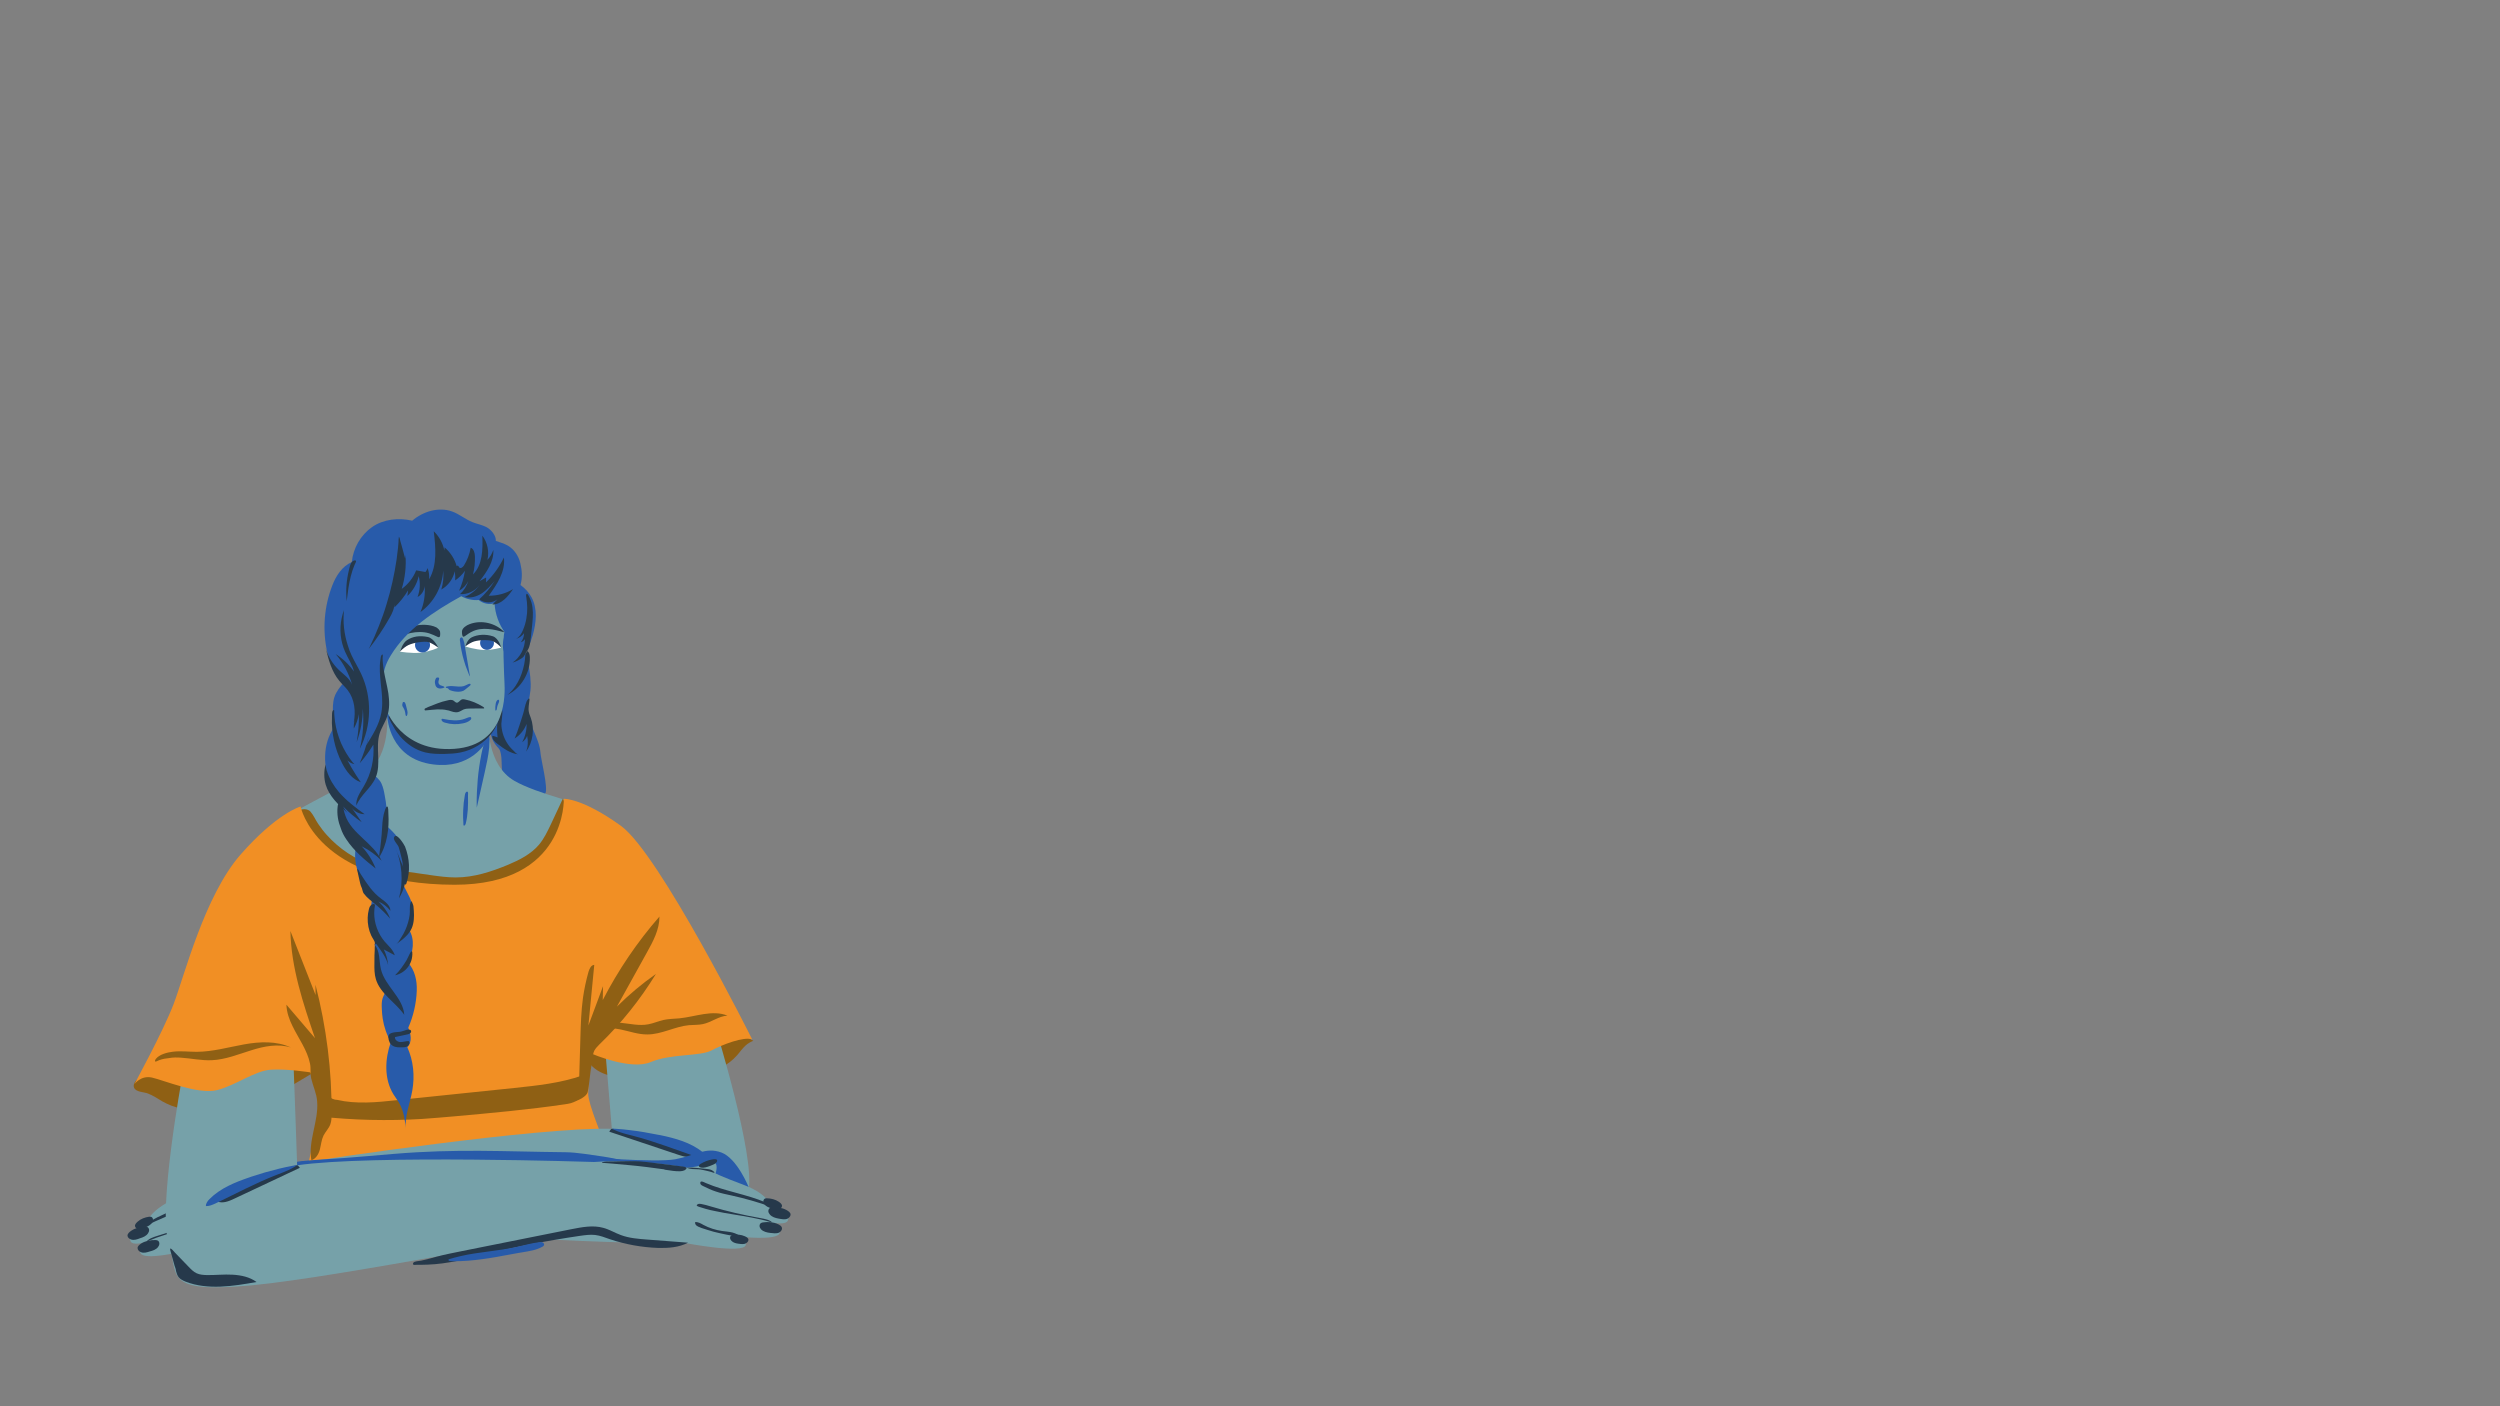 <ns0:svg xmlns:ns0="http://www.w3.org/2000/svg" version="1.1" id="Layer_4" x="0px" y="0px" viewBox="0 0 2562 1441" style="enable-background:new 0 0 2562 1441;" xml:space="preserve" width="2562.0" height="1441.0">
<ns0:rect x="0" y="0" width="2562" height="1441" fill="#808080" stroke="none"/>
<ns0:style type="text/css">
	.st0{fill:#8F6014;}
	.st1{fill:#285BAA;}
	.st2{fill:#76A1A9;}
	.st3{fill:#F18F24;}
	.st4{fill:#26394B;}
	.st5{fill:#FFFFFF;}
</ns0:style>
<ns0:g>
	<ns0:path class="st0" d="M170.4,1130.8c14,7,30.4,7.7,45.9,5.5s30.5-6.8,45.8-10c6.5-1.4,13.1-2.5,19.4-4.8c6.1-2.2,11.6-5.5,17.2-8.9   c6.8-4.1,13.7-8.1,20.5-12.2c1.4-0.9,2.9-1.8,3.3-3.4c0.3-1.4-0.2-2.7-1-3.9c-5-9.4-14.7-15.7-24.9-18.7c-10.2-3-21-3.1-31.7-2.7   c-12.3,0.5-24.4,1.9-36.5,3.9c-12.2,2-24.2,4.9-36.1,8.4c-11.8,3.5-23.5,7.8-34.8,12.8c-5.1,2.2-11,4.3-15.4,7.9   c-2.7,2.2-6.4,6.4-4.6,10.2c2.2,4.4,9.9,4.1,14,5.7c5.3,2,10,5.2,14.9,8.1C167.9,1129.5,169.1,1130.1,170.4,1130.8z" />
	<ns0:path class="st0" d="M772.1,1066.6c-3,1.1-5.8,2.8-8.1,4.9c-3.2,2.9-5.7,6.6-8.5,9.8c-9.2,10.6-22.5,16.7-36.2,19.7   c-13.7,3-27.7,3-41.7,3c-9.6,0-19.2,0-28.9,0c-9.1,0-18.3,0-27-2.7c-8.6-2.7-16.9-8.3-20.4-16.6c-0.3-0.7-0.6-1.6-0.4-2.5   c0.3-1.4,1.7-2.2,2.9-2.9c35.5-18.9,75.1-35.4,114.9-29c9.5,1.5,18.7,4.4,27.9,7.1c4.6,1.4,9.3,2.8,13.9,4.3c2,0.6,4.5,1.1,6.3,2.1   C768.3,1064.6,770.2,1065.6,772.1,1066.6z" />
	<ns0:path class="st1" d="M509.4,765.1c1,1.1,2,2.1,2.7,3.4c0.6,1.3,0.9,2.8,1.2,4.2c1.7,7.8-0.6,20.8,4.5,27c2,2.5,4.9,3.8,7.9,5   c6.7,2.6,29.8,14.7,33.2,8.3c3-5.5-4.6-35-5-41.3c-1.1-15.4-12.5-28.8-12.8-44.2c-0.2-6.7,1.8-13.2,2.5-19.9   c0.9-9.3-0.6-18.5-2.2-27.6c-1.1-6.3-2.5-13.2-7.3-17.4c-3.3-2.9-10.7-19.8-14.9-19.9c-13.4-0.4-23,24.4-28.9,36.5   s-5.7,26.3-2,39.3c1.9,6.8,5,13.7,10,18.8c1,1,2.1,1.8,2.8,3c0.5,1.2,0.4,2.6,0.4,3.7c0.1,3.6,0.9,7.1,2.1,10.6   C504.6,758.5,506.7,762,509.4,765.1z" />
	<ns0:path class="st2" d="M396.8,734.3c0,0,3.7,46.2-27,61.6s-73.6,39-73.6,39l24.1,66.6l82.5,44.6h150.9l48.4-120.2   c0,0-52.8-12.9-74.8-25.6c-28.9-16.5-26.8-59.7-26.8-59.7L396.8,734.3z" />
	<ns0:path class="st0" d="M385.3,887.5c9.2,2.6,18.7,3.9,28.2,5.3s18.9,2.7,28.4,4.1c8.3,1.2,16.7,2.3,25.2,2.3c18.5,0,36.5-5.9,53.6-13   c11.7-4.9,23.5-10.9,31.7-20.6c5.2-6.2,8.7-13.7,12.2-21c4.1-8.7,8.1-17.4,12.2-26.1c5.7,9.4,2.8,21.5-1.7,31.6   c-12.8,29.2-37.8,53-67.7,64.3c-27,10.2-56.8,10.6-85.7,9c-13.2-0.7-26.7-1.8-39.2-6.1c-9.9-3.4-19.1-8.9-27.8-14.7   c-9.5-6.4-18.8-13.7-24-23.8c-3-5.8-4.5-12.2-7.8-17.7c-5.2-8.6-15.9-15.3-17.6-25.7c-1.2-7.1,9.4-7.8,12.9-3.6   c3.2,3.7,5.2,8.6,8,12.7c2.7,3.9,5.5,7.7,8.7,11.2c6.3,7,13.5,13.2,21.4,18.5c7.9,5.2,16.5,9.4,25.5,12.3   C382.9,886.9,384.1,887.2,385.3,887.5z" />
	<ns0:path class="st1" d="M444,783.4c37.1,4.7,54.4-19.8,58.9-32c-3-3.9-9.1-3.1-14-2c-6.1,1.4-12.2,2.3-18.2,2.9   c-6.2,0.5-12.4,0.7-18.7,0.4c-6.2-0.3-12.4-1.1-18.5-2.2c-6.1-1.3-25.6-21.7-31.3-23.9c-5.8-2.2-5.5,7.1-5.4,7.6   C397.1,735.3,398.8,777.7,444,783.4z" />
	<ns0:path class="st3" d="M318.2,1098.9c0,0,8.7,21.8,8,40.8c-0.7,19-25.2,109.2-22.2,120.2c2.9,11,70.1,8.7,106.4,8.7   s134.2-14.6,178.1-8c44,6.6,63.6,2.2,67.3,0.7c3.6-1.5-53-120-53-140.2s4.1-41.3,4.1-41.3L318.2,1098.9z" />
	<ns0:g>
		<ns0:path class="st2" d="M733.4,1053.6c0,0,40.6,131.4,33.7,166.1c-6.9,34.7,13.7,51.5-79.5,53.8s-330.2-18-351.8-13.1    c-21.5,4.9-32.1,19.5-93.7,22.2c0,0-59,18.9-62.1,9.7c-2.6-7.7,5.4-9.4,5.4-9.4s-37.8,9-41.3,1.4c-3.8-8.3,5.2-11.5,5.2-11.5    s-13.8,4.6-15.7-1.2c-2.9-8.7,15.4-15.3,15.4-15.3s1.2-13,24.9-25.2c23.7-12.3,28.1-15.5,28.1-15.5s-5.3-11.1,2-12.1    c3-0.3,12.2,3.7,26.6,2.7c0,0,46.7-14.8,93.8-17c0,0,227-34.6,302.6-32.4c0,0-7.1-84.9-9.6-115L733.4,1053.6z" />
		<ns0:path class="st4" d="M762.8,1249.5c-0.3,2.3-0.7,4.7-1.9,6.7c-1.5,2.5-4.1,4.1-6.5,5.3c-21.8,11.4-47.7,10.3-72.1,9    c6.3-6,15-9,23.6-10.3c8.6-1.4,17.4-1.5,26-2.7c3.5-0.5,7.1-1.2,10.2-3.1c3.1-1.9,5.3-4.8,7.5-7.7c4.1-5.4,8.2-10.8,12.3-16.2    c1-1.3,1.9-3,3.1-4.2c1.6-1.6,1.3,1,1.1,2c-0.5,3.3-1,6.6-1.5,9.9c-0.3,1.8-0.5,3.7-0.9,5.5    C763.4,1245.7,762.7,1247.9,762.8,1249.5z" />
		<ns0:path class="st4" d="M702.8,1176.6c3.9,1.4,8.4,3.4,9.7,7.4c-5.2,3.1-11.9,1.3-17.7-0.7c-23.5-7.8-46.9-15.7-70.3-23.5    c-0.3-0.1,1.6-2.6,1.8-2.8c0.9-0.5,1.5-0.2,2.3-0.1c2.8,0.5,5.4,1,8.2,1.5c5.4,1.1,10.8,2.2,16.2,3.4c10.8,2.6,21.4,5.4,32.1,8.7    C691.1,1172.6,697,1174.5,702.8,1176.6z" />
		<ns0:path class="st4" d="M473.6,1273.4c-8.3-0.6-16.5-1.8-24.7-2.9c-33.6-4.3-67.4-6.8-101.3-7.8c-5.2-0.1-10.6-0.2-15.6,1    c-5.1,1.3-9.7,3.7-14.4,6c-15.3,7.4-31.6,12.3-48.3,14.7c-10.3,1.5-21.1,1.9-30.9-1.8c13.8-2.7,27.4-5.4,41.2-8.1    c9-1.8,18.1-3.6,26.2-7.7c5.8-2.9,11-6.9,17-9.4c10.2-4.2,21.8-3.4,32.7-2.6c38,3,75.8,6,113.8,9.1c9.1,0.7,18,1.4,27,2.7    c5.1,0.7,10.1,1.6,15.3,2.1c2.3,0.2,5.2-0.1,7.5,0.4c1,0.2,2.3,1.6,1.4,2.7c-0.5,0.6-2.1,0.5-2.9,0.5c-1.3,0.2-2.7,0.3-3.9,0.4    c-2.6,0.3-5.1,0.5-7.7,0.7c-5.1,0.4-10.2,0.5-15.4,0.5C485,1274,479.2,1273.8,473.6,1273.4z" />
		<ns0:path class="st4" d="M224.3,1268.7c1.2-0.6,2.5-1.3,3.3-2.2c1-1,1.4-2.5,1-3.7c-3.1,0-5.7,2-8.1,3.8c-5.4,3.8-11.6,6.7-18.1,8.4    c-3.5,1-7.1,1.6-10.5,2.9c-1.6,0.6-3.2,1.4-4.6,2.5c-0.5,0.3-1.7,1.2-1.9,1.7c-0.2,0.5,0.5,0.5,1,0.4c1.9-0.1,3.9-0.9,5.9-1.4    c2.1-0.5,4.3-1.2,6.3-1.8c4.2-1.3,8.3-2.8,12.4-4.4c4.1-1.6,8.1-3.4,12.1-5.3C223.3,1269.1,223.9,1268.9,224.3,1268.7z" />
		<ns0:path class="st4" d="M149.9,1272.6c2.7-3.4,7.3-4.8,11.4-6.1c16.9-5.1,33.5-11.1,49.7-18c3.1-1.3,6.2-2.7,9.5-3.6    c1.2-0.3,2.3-0.5,3.5,0c0.7,0.3,1.5,1,0.7,1.7c-0.5,0.5-1.4,0.7-2,1.1c-0.7,0.3-1.5,0.6-2.2,1c-1.5,0.6-3,1.3-4.5,1.9    c-3,1.2-6,2.3-9.1,3.4c-6.1,2.1-12.3,3.9-18.5,5.8c-6.2,1.8-12.4,3.5-18.6,5.4c-6.1,1.9-12.2,4.1-18.1,6.6    C151.5,1272,150.3,1272.3,149.9,1272.6z" />
		<ns0:path class="st4" d="M218.4,1225c-0.5,0.9-1.4,1.4-2.2,1.9c-3.9,2.6-7.9,5-12.1,7c-5.1,2.5-10.7,4.3-16,6.1    c-13,4.5-25.8,9.9-38.2,16c0.4-2.2,2.6-3.6,4.5-4.8c18.7-10.8,40-16.2,58.7-27c1.3-0.7,2.9-2.1,4.4-2.1    C219,1222.1,219,1224,218.4,1225z" />
		<ns0:path class="st4" d="M210.3,1212c2.8-1,5.5-2,8.4-2.6c4.1-0.7,8.4-0.7,11.7-3.1c-6.9,0.6-13.7,2.2-20.5,3.8    c-1.6,0.4-3.2,0.7-4.6,1.7c-0.9,0.5-1.7,1.4-2.3,2.2c-0.6,1,0.6,0.9,1.2,0.5C206.3,1213.4,208.3,1212.7,210.3,1212z" />
		<ns0:path class="st4" d="M251.9,1206.1c-4.7,1.3-9.3,2.7-14.1,3.1c-2.7,0.2-6-0.2-7.1-2.7c1-1.2,2.5-1.6,3.9-1.9    c9.4-2.3,18.9-4.7,28.3-7c4.9-1.2,9.8-2.5,14.7-3.3c6.6-1.2,13.3-1.8,20.1-2.5c3-0.3,5.9-0.5,8.9-0.9c2.5-0.2,5.2-0.9,7.8-0.5    c0.3,0,1.8,0.1,1.9,0.5c0.1,0.4-1.9,0.6-2.2,0.7c-2.9,0.5-5.8,1.2-8.6,1.8c-5.8,1.2-11.5,2.5-17.3,3.7c-5.8,1.3-11.4,2.6-17.2,3.9    c-5.7,1.4-11.4,2.9-17.1,4.4C253.3,1205.7,252.6,1206,251.9,1206.1z" />
		<ns0:path class="st1" d="M408.3,1272.5c-7.3-0.3-14.6-0.5-21.3-3.2c-0.7-0.3-1.5-0.6-1.8-1.3c-0.5-1.1,0.1-2.5,1.1-3.1    c1.1-0.6,2.3-0.6,3.5-0.6c7.9,0,15.8,1.3,23.6,2.1c4.8,0.4,9.5,0.7,14.3,1s9.6,0.2,14.4,0.3s9.7,0.1,14.5,0.3    c4.8,0.2,9.6,0.4,14.4,1c2.3,0.2,4.7,0.5,7.1,0.9c1.2,0.2,2.3,0.4,3.5,0.5c0.5,0.1,2.5,0.1,2.6,0.7c0.2,0.6-0.9,1.3-1.3,1.5    c-1,0.4-2.3,0.4-3.4,0.5c-2.5,0.3-4.9,0.6-7.5,0.9c-5,0.4-9.9,0.6-14.9,0.6c-5,0-10-0.1-15-0.3c-5-0.2-10-0.5-15.1-0.7    c-5-0.3-10-0.6-15-0.9C410.8,1272.6,409.5,1272.6,408.3,1272.5z" />
		<ns0:path class="st1" d="M676.7,1163.3c15.4,3.2,31,7.5,43.3,17.3c2.2,1.7,4.5,3.9,4.7,6.7c-3.3,0.6-6.8-0.4-10-1.5    c-21.8-7.4-43.2-15.9-65.5-21.7c-4.4-1.2-8.7-2.1-13.1-3.6c-2.1-0.7-4.3-1.5-6.3-2.5c-0.5-0.2-1.1-0.5-1.6-0.7    c-0.3-0.2-0.9-0.3-0.4-0.6c0.3-0.2,1.1-0.1,1.5,0c0.6,0,1.2,0.1,1.8,0.1c4.9,0.3,9.8,0.7,14.7,1.4c4.9,0.5,9.7,1.3,14.6,2.1    c4.8,0.9,9.7,1.7,14.5,2.7C675.5,1163,676.1,1163.2,676.7,1163.3z" />
		<ns0:path class="st4" d="M144.6,1283.3c-1.7-0.6-3.5-2.1-3.6-4.1c-0.2-2.3,2.2-3.8,3.9-5c4.3-2.6,9.5-3.5,14.5-3.4    c0.7,0.1,1.4,0.1,2,0.4c1.3,0.5,1.9,1.9,1.9,3.2c0,1.3-0.5,2.5-1.3,3.5c-2,2.7-5.4,3.8-8.6,4.6    C150.7,1283.4,147.4,1284.4,144.6,1283.3z" />
		<ns0:path class="st4" d="M179.4,1290.6c-1.4-0.5-2.9-1.7-3-3.3c-0.1-1.9,1.8-3.2,3.3-4.1c3.5-2.1,7.8-2.9,11.9-2.8    c0.5,0.1,1.2,0,1.7,0.3c1,0.4,1.6,1.6,1.6,2.6c0,1.1-0.4,2-1.1,2.9c-1.6,2.1-4.5,3.1-7.1,3.8    C184.4,1290.6,181.7,1291.4,179.4,1290.6z" />
		<ns0:path class="st4" d="M200.2,1204.9c-1.1-0.9-1.8-2-1.3-3c0.7-1.1,3.1-1.1,4.8-1c4.2,0.2,8.5,1.4,12.3,3.1c0.5,0.2,1.1,0.4,1.4,0.9    c0.7,0.6,0.7,1.5,0.3,2c-0.4,0.5-1.4,1-2.3,1.2c-2.5,0.5-5.5,0-8.2-0.6C204.8,1206.8,201.9,1206.2,200.2,1204.9z" />
		<ns0:path class="st4" d="M134.5,1270.3c-1.7-0.5-3.6-1.9-3.8-3.7c-0.3-2.3,2-4.1,3.6-5.2c4.2-2.9,9.3-4.2,14.3-4.3    c0.7,0,1.4,0,2.1,0.2c1.3,0.5,2,1.8,2.1,3c0.1,1.3-0.4,2.6-1.1,3.6c-1.8,2.8-5.2,4.2-8.3,5.1    C140.6,1270.1,137.4,1271.2,134.5,1270.3z" />
		<ns0:path class="st4" d="M142,1259.7c-1.5-0.3-3.3-1.3-3.6-2.9c-0.5-1.9,1.3-3.6,2.6-4.8c3.2-2.9,7.5-4.5,11.8-5.1    c0.6,0,1.2-0.1,1.8,0c1.2,0.3,1.9,1.3,2.1,2.3s-0.1,2.1-0.5,3.2c-1.3,2.6-4.1,4.1-6.6,5.2C147.2,1258.9,144.5,1260.2,142,1259.7z" />
	</ns0:g>
	<ns0:path class="st4" d="M527.4,756.8c5.5-3.4,9.9-8.7,12.2-14.9c0.2,6.5-1.4,13-4.5,18.7c2.3-1.6,4.3-3.9,5.1-6.6   c1.2,5.4,0.9,11.1-1.1,16.3c7.1-9.8,9-23.4,4.8-34.8c-0.6-1.8-1.5-3.6-1.9-5.7c-0.9-4.2,0.2-8.3,0.6-12.4c0.4-3.8-2.5,0.2-3,1.6   c-1.6,3.7-2.1,8-3.3,11.8c-1.2,4.2-2.6,8.2-3.9,12.3C531,747.7,529.3,752.3,527.4,756.8z" />
	<ns0:path class="st1" d="M488.6,827.7c2.8-12.2,5.4-24.3,8.2-36.5c1.8-8.2,3.7-16.5,4.5-25c0.2-2.1,0.3-4.3,0.3-6.4   c0-1.3,0.3-3.2-0.2-4.5c-0.7-1.5-1.9,0.4-2.5,1.2c-3.3,5.1-4.5,11.2-5.7,17c-1.6,8.3-2.9,16.9-3.6,25.3c-0.7,8.5-1.2,17.1-1.1,25.6   C488.6,825.7,488.6,826.7,488.6,827.7z" />
	<ns0:path class="st1" d="M618.5,1185.3c-11.9-1.6-27-4.4-39-4.5c-64.2-0.7-110.8-3.7-175.9,1.7c-14.2,1.2-35.3,3.1-50.6,4.2   c-10.7,0.7-33.2,2.1-43.7,3.2c-16.9,1.6-31.3,12.5-44.7,22.9c3.1-0.2,6.1-0.4,9.2-0.7c120.8-9.4,244.6-18.6,365.8-17.6   c3,0,6,0,8.9-0.6c0.9-0.2,2.1-0.5,1.9-1.7c-0.2-1.2-2-1.1-3-1.2c-6.2-1.2-12.4-2.7-18.6-3.9C625.4,1186.5,622,1185.8,618.5,1185.3z   " />
	<ns0:path class="st1" d="M593,1185.2c0,0,78.6,6.6,99.1,2.8s31-12.9,47.2-6.9c16.1,6,27.9,35.4,27.9,35.4l-29.7,15.9L593,1185.2z" />
	<ns0:path class="st1" d="M475.1,846c1.1,0.5,1.9-0.9,2.2-2c2.3-9.3,2.5-19,2.3-28.5c0-1.1,0.6-4.6-1.1-4.2c-1.7,0.4-2,2.8-2.2,4.1   c-0.9,4.8-1.4,9.6-1.6,14.5c-0.1,2.8-0.2,5.4-0.1,8.2c0,1.3,0.1,2.7,0.2,3.9C474.9,842.5,474.8,845.8,475.1,846z" />
	<ns0:g>
		<ns0:path class="st2" d="M186.6,1104.2c0,0-25,135.3-13.9,168.9c11,33.6-7.6,52.7,85.2,44.1c92.7-8.7,325.8-56.9,347.8-54.5    c22,2.3,34.2,15.7,95.7,11c0,0,60.8,11.8,62.8,2.2c1.7-7.9-6.5-8.6-6.5-8.6s38.6,4.4,41.2-3.5c2.8-8.7-6.6-10.8-6.6-10.8    s14.2,3,15.4-3c1.8-9.1-17.1-13.3-17.1-13.3s-2.8-12.7-27.6-22.1c-25-9.4-29.7-12.1-29.7-12.1s4.1-11.6-3.4-11.7    c-3,0-11.6,5.2-26.1,5.8c0,0-48.1-9.2-95-5.8c0,0-229.6-7.6-304.3,3.4c0,0-2.9-85.2-4.1-115.3L186.6,1104.2z" />
		<ns0:path class="st4" d="M180.3,1302.3c0.6,2.2,1.3,4.6,2.7,6.5c1.7,2.2,4.5,3.5,7.1,4.6c22.9,8.9,48.5,4.7,72.8,0.4    c-7-5.2-15.9-7-24.6-7.5s-17.4,0.5-26.1,0.4c-3.6-0.1-7.3-0.3-10.6-1.8c-3.3-1.5-5.9-4.2-8.3-6.7c-4.7-4.9-9.4-9.8-14.1-14.6    c-1.2-1.2-2.2-2.7-3.6-3.7c-1.8-1.4-1.2,1.1-0.9,2.1c0.9,3.2,1.8,6.5,2.7,9.7c0.5,1.8,1,3.6,1.5,5.4    C179.4,1298.6,180.3,1300.7,180.3,1302.3z" />
		<ns0:path class="st4" d="M231.3,1222.8c-3.7,1.9-7.9,4.4-8.7,8.4c5.5,2.5,12.1-0.2,17.5-2.8c22.4-10.6,44.7-21.1,67.1-31.6    c0.3-0.1-1.8-2.3-2.1-2.5c-0.9-0.4-1.5-0.1-2.3,0.2c-2.7,0.9-5.3,1.6-7.9,2.5c-5.2,1.7-10.5,3.5-15.7,5.3    c-10.5,3.7-20.7,7.9-30.8,12.4C242.5,1217.4,236.9,1220.1,231.3,1222.8z" />
		<ns0:path class="st4" d="M470.4,1291.9c8.1-1.6,16.2-3.7,24.2-5.8c32.9-8.2,66.1-14.7,99.7-19.6c5.1-0.7,10.5-1.5,15.6-0.9    c5.2,0.6,10.1,2.6,15,4.3c16,5.4,32.9,8.4,49.7,9c10.5,0.2,21.2-0.5,30.5-5.4c-14-1.1-27.9-2.1-41.8-3.2c-9.2-0.7-18.5-1.4-27-4.6    c-6.1-2.2-11.7-5.7-18-7.4c-10.7-3-22-0.7-32.9,1.4c-37.3,7.5-74.7,14.9-111.9,22.4c-8.9,1.8-17.7,3.5-26.6,5.9    c-4.9,1.3-9.9,2.8-14.8,3.8c-2.3,0.5-5.2,0.5-7.4,1.4c-0.9,0.3-2.1,1.8-1.1,2.8c0.6,0.5,2.2,0.2,3,0.2c1.3,0,2.7,0,3.9,0    c2.6,0,5.1-0.1,7.7-0.2c5.1-0.2,10.2-0.6,15.3-1.3C459.2,1293.9,464.8,1293,470.4,1291.9z" />
		<ns0:path class="st4" d="M717.4,1257.8c-1.3-0.4-2.6-1-3.6-1.8s-1.7-2.2-1.4-3.6c3-0.3,5.9,1.4,8.5,2.9c5.9,3.2,12.4,5.2,19,6.2    c3.6,0.5,7.3,0.7,10.8,1.6c1.7,0.4,3.3,1.1,4.9,1.9c0.5,0.3,1.8,1,2.1,1.5c0.2,0.5-0.5,0.5-1,0.5c-1.9,0.1-4.1-0.4-6-0.7    c-2.1-0.3-4.4-0.6-6.5-1.1c-4.3-0.9-8.5-1.8-12.8-2.9c-4.3-1.2-8.4-2.5-12.6-3.9C718.4,1258.2,717.9,1258,717.4,1257.8z" />
		<ns0:path class="st4" d="M791.8,1253.1c-3.1-3.1-7.7-3.9-12.1-4.7c-17.4-3.1-34.6-7-51.5-12.1c-3.2-1-6.5-1.9-9.8-2.5    c-1.3-0.2-2.3-0.3-3.5,0.4c-0.6,0.4-1.4,1.1-0.5,1.7c0.5,0.4,1.4,0.6,2.1,0.9c0.7,0.2,1.5,0.5,2.3,0.7c1.5,0.4,3.1,1,4.6,1.4    c3.1,0.9,6.2,1.6,9.4,2.2c6.3,1.4,12.7,2.5,19.1,3.5c6.4,1.1,12.7,2,19.1,3.3c6.3,1.2,12.6,2.6,18.8,4.5    C790.1,1252.6,791.4,1252.7,791.8,1253.1z" />
		<ns0:path class="st4" d="M718.1,1213.8c0.6,0.7,1.5,1.3,2.5,1.7c4.2,2,8.4,4.1,12.8,5.5c5.4,1.9,11.1,3,16.6,4.2    c13.4,3,26.8,6.8,39.8,11.4c-0.7-2.1-3-3.3-5-4.3c-19.8-8.5-41.6-11.4-61.4-19.9c-1.3-0.5-3.2-1.7-4.6-1.6    C717.2,1211,717.5,1212.9,718.1,1213.8z" />
		<ns0:path class="st4" d="M724.5,1199.9c-2.9-0.6-5.8-1.4-8.6-1.6c-4.1-0.3-8.4,0.2-12.1-1.7c6.9-0.2,13.9,0.6,20.8,1.4    c1.6,0.2,3.3,0.4,4.8,1.2c0.9,0.4,1.9,1.2,2.6,1.9c0.7,0.9-0.5,0.9-1.1,0.6C728.8,1200.9,726.6,1200.4,724.5,1199.9z" />
		<ns0:path class="st4" d="M682.6,1198.9c4.8,0.7,9.6,1.6,14.4,1.4c2.7-0.1,5.9-0.9,6.7-3.4c-1.1-1.1-2.7-1.3-4.2-1.5    c-9.6-1.2-19.3-2.5-28.9-3.6c-5-0.6-10-1.3-15-1.6c-6.7-0.4-13.4-0.2-20.2-0.1c-3,0.1-5.9,0.1-8.9,0.2c-2.6,0.1-5.3-0.2-7.8,0.4    c-0.3,0.1-1.8,0.3-1.9,0.7c-0.1,0.4,2,0.4,2.3,0.4c2.9,0.2,5.9,0.5,8.7,0.7c5.9,0.5,11.7,1.1,17.6,1.6c5.9,0.5,11.6,1.2,17.5,1.9    c5.9,0.7,11.6,1.5,17.4,2.3C681.2,1198.7,681.9,1198.9,682.6,1198.9z" />
		<ns0:path class="st1" d="M535.1,1283.4c7.1-1.2,14.5-2.2,20.8-5.8c0.6-0.3,1.4-0.9,1.6-1.5c0.4-1.1-0.3-2.5-1.5-2.9    c-1.1-0.5-2.3-0.4-3.5-0.2c-7.9,1-15.5,3.2-23.3,4.9c-4.7,1.1-9.4,1.8-14.1,2.6c-4.8,0.7-9.5,1.4-14.3,2c-4.8,0.6-9.6,1.3-14.3,2    c-4.8,0.7-9.5,1.6-14.2,2.7c-2.3,0.5-4.7,1.1-6.9,1.7c-1.2,0.3-2.3,0.6-3.4,1c-0.5,0.2-2.3,0.4-2.5,1.1s1,1.2,1.5,1.3    c1.1,0.3,2.3,0.1,3.4,0.2c2.5,0,5,0,7.5-0.1c5-0.2,9.9-0.5,14.9-1.1c5-0.5,10-1.3,14.9-2c5-0.7,9.9-1.7,14.9-2.6    c4.9-0.9,9.9-1.8,14.8-2.7C532.7,1283.9,534,1283.6,535.1,1283.4z" />
		<ns0:path class="st1" d="M255.8,1206.5c-14.8,5-29.9,11.1-41,22.2c-2,2-3.9,4.5-3.8,7.3c3.4,0.2,6.7-1.3,9.8-2.7    c20.7-9.9,41.1-20.9,62.4-29.2c4.2-1.6,8.4-3.2,12.6-5.1c2-1,4.1-2,6-3.2c0.5-0.3,1-0.6,1.5-1c0.3-0.2,0.9-0.4,0.3-0.6    c-0.4-0.2-1.1,0.1-1.5,0.1c-0.6,0.1-1.2,0.2-1.8,0.3c-4.8,0.9-9.7,1.9-14.5,3.1s-9.5,2.5-14.3,3.8c-4.7,1.4-9.4,2.9-14.1,4.4    C256.9,1206.1,256.3,1206.3,255.8,1206.5z" />
		<ns0:path class="st4" d="M789.3,1263.5c-3.3-0.4-6.8-1.2-9.2-3.5c-0.9-1-1.6-2.1-1.7-3.4s0.4-2.7,1.6-3.3c0.6-0.4,1.3-0.4,2-0.6    c5-0.7,10.2-0.4,14.8,1.6c1.9,0.9,4.5,2.1,4.6,4.5c0.1,1.9-1.5,3.6-3.1,4.4C795.7,1264.4,792.2,1263.8,789.3,1263.5z" />
		<ns0:path class="st4" d="M757.1,1274.6c-2.7-0.3-5.7-1-7.5-3c-0.7-0.7-1.3-1.7-1.4-2.8c-0.1-1.1,0.3-2.1,1.3-2.8    c0.5-0.3,1.1-0.4,1.6-0.5c4.2-0.6,8.4-0.3,12.2,1.4c1.5,0.7,3.6,1.7,3.7,3.6c0.1,1.6-1.3,3-2.6,3.6    C762.4,1275.4,759.6,1274.9,757.1,1274.6z" />
		<ns0:path class="st4" d="M727.2,1195c-2.7,1-5.5,1.9-8.1,1.6c-1-0.1-1.9-0.4-2.5-0.9c-0.5-0.5-0.5-1.3,0.1-2c0.3-0.4,0.9-0.6,1.3-1    c3.5-2.1,7.7-3.8,11.8-4.5c1.7-0.3,4.1-0.6,4.9,0.4c0.7,0.9,0.1,2.1-0.9,3.1C732.3,1193.2,729.5,1194.1,727.2,1195z" />
		<ns0:path class="st4" d="M797.8,1248.8c-3.3-0.6-6.7-1.6-8.9-4.2c-0.9-1.1-1.5-2.2-1.5-3.4s0.5-2.7,1.8-3.3c0.6-0.3,1.4-0.4,2-0.5    c5-0.5,10.3,0.2,14.7,2.6c1.8,1,4.3,2.5,4.3,4.7c0,1.9-1.7,3.5-3.4,4.3C804.1,1250.1,800.8,1249.3,797.8,1248.8z" />
		<ns0:path class="st4" d="M790.4,1238.3c-2.7-0.9-5.7-2-7.1-4.4c-0.5-1-1.1-2-1-3.1c0.1-1.1,0.7-2.1,1.8-2.6c0.6-0.2,1.2-0.2,1.8-0.2    c4.4,0.1,8.7,1.2,12.3,3.6c1.5,1.1,3.4,2.5,3.2,4.5c-0.2,1.6-1.8,2.8-3.3,3.3C795.7,1240,792.9,1239,790.4,1238.3z" />
	</ns0:g>
	<ns0:path class="st3" d="M308,826.5c0,0-24.2,6.8-61.4,49.2s-57.8,125.1-68.8,153.6c-11,28.5-40.2,81.9-40.2,81.9s6.6-9.5,18.2-6.9   c11.7,2.6,47.6,17.8,66.9,12.8c19.3-5,38.4-19.9,55.2-20.9c16.7-1,40.2,2.8,40.2,2.8s8.7,21.8,8,40.8c-0.7,19,276.4,1.6,276.4-18.6   c0-20.2,4.1-41.3,4.1-41.3s39.8,17.3,60.3,8.5c20.5-8.7,50.5-5.7,62.2-11.9s32.9-14.3,41.7-11.4c0,0-95-190.3-134.5-218.8   c-39.5-28.5-58.5-27.7-58.5-27.7s3.3,88.1-112,88.1C324,906.4,308,826.5,308,826.5z" />
	<ns0:path class="st0" d="M293.5,1029.6c9.8,11.4,19.5,22.9,29.3,34.3c-12.2-35.7-24.4-72.1-25.2-109.8c8.6,21.9,17.2,43.7,25.8,65.6   c0-3.5-0.1-7-0.1-10.6c11.2,43.4,16.9,88.2,16.5,133c0,3.4-0.1,6.9-1.3,10.2c-1.6,4.3-5,7.5-7,11.5c-2.1,4.4-2.5,9.5-3.7,14.2   s-4.1,9.6-8.7,11c-3.6-20.1,7.6-40.1,5.9-60.4c-0.6-8.2-4.2-15.3-6-23.1c-1.3-5.1-0.2-10.3-1.3-15.5c-2.8-13.9-11.8-25.8-17.9-38.4   C296.5,1045,293.8,1037.5,293.5,1029.6z" />
	<ns0:path class="st0" d="M607.2,1084.5c0.3-2.7,0.7-5.4,1.9-7.9c1.3-2.3,3.2-4.3,5.1-6.2c22.3-21.5,41.8-45.9,58-72.3   c-14.3,10-27.6,21.2-40,33.5c10.2-18.5,20.5-36.9,30.7-55.4c6.4-11.5,13-23.7,12.9-36.9c-22.7,26-42.2,54.8-58.1,85.6   c0.1-4.8,0.2-9.5,0.3-14.3c-5,13.4-10,26.9-15,40.3c2-20.7,3.9-41.4,6-62.1c-3.3,0.2-4.9,3.9-5.9,7.1c-2.5,8.9-4.4,17.8-5.7,26.9   c-1.8,13.3-2.2,26.8-2.6,40.1c-0.5,17-1,33.9-1.5,50.9c-0.1,4.7-4.6,10.3-4.3,15c4.3-1.4,12.4-5.3,13.3-9.8   c1.5-6.9,1.9-14.2,2.9-21.1C606,1093.4,606.5,1089,607.2,1084.5z" />
	<ns0:path class="st0" d="M345.3,1127.1c19.8,4.6,40.6,2.6,60.9,0.4c40.1-4.2,80.3-8.3,120.4-12.5c23.8-2.5,47.8-5,70.3-12.9   c1.1,9.3,1.4,20.3-6.2,25.8c-3.4,2.5-7.7,3.2-11.9,3.8c-37.4,5.5-75.2,8.9-112.9,12.3c-11.1,1-22.3,1.9-33.4,2.7   c-35,2.1-70.2,1.3-105.1-2.5c-1.4-7.4-1.8-16.4,0.5-23.7C334.5,1120.2,338.6,1127.1,345.3,1127.1z" />
	<ns0:path class="st0" d="M185.4,1083.9c10.6,0.7,21.1,3.1,31.7,2.6c13.9-0.6,27-6,40.2-10.1c13.2-4.2,27.6-7.1,40.9-2.9   c-14.8-6.9-32-6.1-48.1-3.2s-32,7.5-48.4,7.6c-8.2,0-16.4-1.1-24.5-0.1c-5.5,0.6-14,2.7-17.6,7.5c-0.3,0.5-1.3,2-0.4,2.6   c0.5,0.3,3.4-1.3,4.1-1.5c3.3-1.2,6.8-1.8,10.2-2.1C177.2,1083.6,181.3,1083.6,185.4,1083.9z" />
	<ns0:path class="st0" d="M636,1055c9.2,1.9,18.1,5.2,27.4,5.1c14.6,0,28.1-8.1,42.6-9.5c4.8-0.4,9.6-0.1,14.3-1.1   c8.7-1.8,16.3-8.2,25.2-8.7c-15.5-6.2-32.6,1.1-49.3,2.8c-5.5,0.5-11.1,0.5-16.5,1.7c-5.1,1.2-10,3.4-15.3,4.4   c-9.3,1.8-18.7-0.6-28.1-1.5c-6.3-0.5-13-0.1-18.8,2.6c-0.9,0.4-4.5,3-2.6,4.2c0.6,0.4,3.5-0.7,4.4-0.9c1.7-0.2,3.4-0.3,5.1-0.4   C628.4,1053.7,632.2,1054.2,636,1055z" />
	<ns0:g>
		<ns0:path class="st4" d="M530.9,773c-7.9-0.9-14.7-5.8-21.1-10.7c-2.8-2-5.8-4.9-5.2-8.3c1.8,0.4,3.6,1,5.3,1.7    c-0.4-3.8-0.6-7.8-0.5-11.6c0.1-1.9,0.2-4.1,1.2-5.8c0.5-1.1,3.1-11.8,4.1-10.1c0.7,1.3-0.9,12.1-0.9,13.4c0,1.7,0.1,3.4,0.4,5.1    c1,6.8,3.9,13.3,8.3,18.7c1.3,1.5,2.6,2.9,4.1,4.2C527.3,770.5,529.5,772.8,530.9,773z" />
		<ns0:path class="st4" d="M410.2,754.8c6.8,7.8,15.7,13.9,25.7,16.3c6.6,1.6,13.4,1.6,20.2,1.5c5.3-0.1,10.7-0.4,16-1.5    c12.4-2.5,23.7-9.4,31.6-19.3c3.6-4.5,6.5-9.9,6.4-15.7c-3.7,0.6-6.2,4.1-8.6,6.8c-9.8,11.1-25.3,15.4-40,17.1    c-9.4,1.1-19.2,1.4-27.7-2.5c-4.9-2.1-9.1-5.5-13.2-8.9c-0.5,0-1.8-1.5-2.2-1.8c-0.7-0.6-1.6-1.3-2.3-1.9    c-1.6-1.3-3.2-2.6-4.8-3.8c-1.6-1.3-3.2-2.6-4.8-3.8c-1.4-1.1-2.7-2.5-4.2-3.2s-4.9-1.3-3.8,1.4c1.3,3.3,3.1,6.5,5,9.6    C405.2,748.4,407.6,751.7,410.2,754.8z" />
		<ns0:path class="st2" d="M395.5,726.6c0,0,15.3,44.7,70.2,40.8c54.9-3.9,51.7-58.7,51.3-67.4c-0.4-8.7-2.2-47.2,0-52    c2.2-4.9,3.1-52.7,3.1-52.7l-52.4-26.1c0,0-57.1-9-65,0c-7.8,9-43,61.4-43,61.4L395.5,726.6z" />
		<ns0:path class="st5" d="M409.8,667.8c0,0,11.6,2,21,1.1c9.4-1,18.3-5.1,18.3-5.1s-6.6-8.2-11.2-9.4c-4.6-1.2-17.1,0.9-21.5,3.9    C411.8,661.4,409.8,667.8,409.8,667.8z" />
		<ns0:circle class="st1" cx="433" cy="661" r="7.7" />
		<ns0:path class="st4" d="M409.8,667.8c0,0,2.6-8.7,7.3-11.8c6-3.9,13.1-4.9,21.4-3.2c6.4,1.4,10.7,11,10.7,11s-7.5-5.8-11.9-6.1    c-6-0.3-15.9,1.3-20.8,4.5C413,664.4,409.8,667.8,409.8,667.8z" />
		<ns0:path class="st5" d="M476.8,662.5c0,0,10.5,3.3,19.2,3.6c8.7,0.3,17.6-2.5,17.6-2.5s-5.1-8.4-9.2-10c-4.1-1.6-15.8-1.4-20.4,1    C479.5,656.7,476.8,662.5,476.8,662.5z" />
		<ns0:circle class="st1" cx="499.1" cy="658.9" r="7.1" />
		<ns0:path class="st4" d="M476.8,662.5c0,0,1.9-7.1,6.7-9.4c6-2.9,14.2-3.5,21.7-1c5.8,2,8.5,11.4,8.5,11.4s-6.1-6.2-10.1-6.9    c-5.5-1.1-14.9-0.7-19.7,1.5C480.3,659.7,476.8,662.5,476.8,662.5z" />
		<ns0:path class="st4" d="M473.4,647.2c0,2.6,0.4,5.3,1.5,5.3c0.5,0,1-0.3,1.4-0.5c2.3-1.6,4.7-3.4,7.4-4.7c5.1-2.6,11-3.2,16.6-2.7    c5.7,0.4,11.2,1.9,16.7,3.4c-8.9-9.5-23.6-13-35.7-8.4c-1.8,0.6-3.5,1.6-5,2.8C475,643.4,473.4,645.3,473.4,647.2z" />
		<ns0:path class="st4" d="M451,647.6c0.3,2.6,0.2,5.3-1.1,5.4c-0.5,0.1-1.1-0.1-1.6-0.4c-2.9-1.3-5.7-2.7-8.6-3.6    c-6-1.8-12.5-1.6-18.8-0.3c-6.2,1.3-12.2,3.5-18.1,5.8c8.6-10.7,24.5-16.3,38.6-13.5c2,0.4,4.2,1.1,5.9,2    C448.7,644,450.8,645.7,451,647.6z" />
		<ns0:path class="st1" d="M481.7,693.4c-1.8-10.8-3.6-21.5-5.5-32.2c-0.3-1.7-0.5-3.4-1.2-5c-0.3-1-1-3.3-2.3-3c-1.4,0.3-1.5,1.9-1.4,3    c0.2,1.8,0.4,3.5,0.7,5.3c0.5,3.5,1.3,7,2.1,10.5c0.9,3.4,1.9,6.9,3,10.2c1.2,3.4,2.5,6.7,3.8,9.9    C481.3,692.5,481.6,693,481.7,693.4z" />
		<ns0:path class="st1" d="M352.9,698.8c-4.1,4.7-8.1,9.5-10.1,15.3c-2,5.9-1.8,12.4-1.5,18.6c0.2,3.4,0.9,9.5,1,12.9    c-11.9,17-11.4,40.4-3.1,59.4c2.3,5.3,5.2,10.3,7.1,15.9c1.5,4.4,2.5,9.1,3.6,13.5c3,11,8.2,23.7,15,32.9    c-3.7,16.9,3.5,34.2,13.1,48.5c1.3,1.9,2.6,3.8,2.9,6c0.2,1.7-0.1,3.4-0.4,5.1c-2,11.8-0.9,25.1,4.4,35.8c-1.2,3.4-1,7-0.6,10.7    c0.2,3,0.5,6,0.7,8.9c0.3,3.3,0.5,6.6,1.5,9.7c0.7,2.6,2,5,3.2,7.4c2.1,4.3,6,9.6,5.7,14.3c-0.1,3.2-2.1,6-3.2,9    c-1.2,3.5-1.1,7.4-0.9,11.2c0.2,3.4,0.3,6.7,0.9,10c1.2,8.1,4.2,16.9,8.4,23.8c-6.2,17.4-7.1,37.9,2.5,53.6    c1.9,3.2,4.4,6.2,6.2,9.5c4.6,8.2,5.8,17.8,6.8,27.1c-1.9-13.5,4.1-26.8,6.4-40.2c2.7-15.1,1.2-30.6-5.1-44.6    c2.7-2.5,3.7-6.3,3.5-9.9c-0.2-3.6-1.2-6.6-2.5-10c5.2-11.9,8.2-24.7,8.7-37.8c0.4-10.9-2-21.3-9.3-29.4c5.9-9.6,7.5-23.5,1.5-33    c0.2,0.3-0.3,0.9-0.2,0.4c2.2-6,1.4-12.7,3-19c1.7-6.8-1.6-13.8-4.9-19.9c-1.6-3-3-6.1-4.5-9.1c2.7-12.1,5.3-25.1,0.7-36.6    c-3.7-9.5-11.1-17.2-18.8-23.8c0.5-2.2,0.4-3.1,0.9-5.3c1.6-8,0.3-16.3-1.2-24.3c-0.7-4.3-1.6-8.5-3.4-12.5    c-1.8-3.9-5.9-7.8-9.8-9.6c4.9-11.5,5.5-23.9,1.3-35.7c4.8-7.9,9.7-15.9,11.4-25c1.1-5.3,1-10.9,0.7-16.3    c-0.2-5.7,0.5-11-0.9-16.5c-2.3-9.6,1.7-19.7,6.9-28.2c16.6-27.1,44.4-45.2,72.2-60.6c5.4,3,11.7,4.4,17.9,3.9    c4.4,3.7,10.7,5,16.2,3.3c0.6,11,4.5,21.8,11,30.6c-1.6,5.3-3.2,11-2.1,16.4c1.1,5.4,5.9,10.7,11.4,10.2c2.8-0.2,5.2-1.7,7.3-3.5    c6.1-5.3,9.3-13.1,11.5-20.8c3.7-12.9,5.2-27.4-1.3-39.2c-2.7-4.9-6.7-9.1-11.2-12.4c2.1-7.4,1.6-15-0.2-22.4    c-1.8-7.5-6.4-14.3-13-18.1c-3.7-2.1-8-3.2-12.1-4.7c0.5-5.2-4.7-11.5-9.4-14s-9.9-3.3-14.8-5.3c-7-2.9-13-8-20.2-10.7    c-13.9-5.2-30-0.3-41.3,9.3c-13.8-3.3-29.5-1.6-41.2,6.6s-19.3,21.7-20.7,35.8c-9.8,4.3-16,13.8-19.9,23.8    c-8.5,21.7-10.3,45.8-5.3,68.5C338.4,679.6,343.8,692.2,352.9,698.8z" />
		<ns0:path class="st1" d="M445.9,700.8c0.2,1.2,0.5,2.3,1.4,3.3c1,1.1,2.5,1.5,3.9,1.5c1.4,0,2.9-0.4,4.2-1c0.3-0.5-0.4-1.1-1-1.3    c-0.7-0.2-1.4-0.5-2.1-0.7c-0.7-0.2-1.5-0.5-2-1.1c-1-0.9-1.1-2.3-0.9-3.5c0.1-0.7,0.4-1.4,0.6-2.1c0.1-0.3,0.1-0.6,0-1    c-0.3-0.6-1.3-0.7-1.9-0.6c-1.1,0.1-1.5,0.9-1.8,1.8C445.6,697.6,445.5,699.3,445.9,700.8z" />
		<ns0:path class="st1" d="M474.9,703.2c1.9-0.5,3.6-1.6,5.4-2.3c0.7-0.3,1.8-0.3,2,0.4c0.1,0.5-0.3,1-0.7,1.4c-1.4,1.2-2.9,2.3-4.3,3.5    c-0.9,0.6-1.6,1.4-2.6,1.8c-1.4,0.6-3.1,0.9-4.7,0.9c-2.8,0-5.7-0.4-8.3-1.4c-0.5-0.2-1.2-0.4-1.6-0.9s-0.7-1.1-1.3-1.3    c-0.5-0.3-1.4-0.1-1.8-0.6c-0.4-0.5-0.1-0.9,0.4-1c1.3-0.3,2.7-0.6,3.9-0.6c2.9-0.1,5.8,0.4,8.6,0.5    C471.7,703.7,473.3,703.6,474.9,703.2z" />
		<ns0:path class="st4" d="M459.8,728.1c3.2,1,6.5,2.5,9.8,1.6c1.9-0.5,3.6-1.8,5.4-2.6c2.2-0.9,4.7-1,7-1c4.7,0,9.4-0.1,14.1-0.1    c0.3-0.6-0.3-1.3-0.9-1.6c-5.8-3.6-12.1-6.3-18.8-7.6c-1.1-0.2-2.1-0.4-3.1,0c-2,0.7-3.3,3.6-5.4,3.3c-1.2-0.2-2-1.4-3-2    c-1.8-1.3-4.3-0.9-6.4-0.3c-3.4,0.7-6.7,1.7-9.9,2.9c-3.3,1.2-6.5,2.5-9.7,3.8c-0.7,0.3-1.6,0.7-2.3,1.1c-0.5,0.2-1.3,0.4-1.5,1.1    c-0.1,0.4,0,1,0.3,1.2c0.5,0.3,1.5,0,2.1,0c3.5-0.3,7-0.7,10.6-0.9c3.5-0.1,7,0,10.5,0.9C459,727.9,459.4,728,459.8,728.1z" />
		<ns0:path class="st1" d="M453.5,739.4c0.7,0.6,1.7,1,2.6,1.2c5.9,1.8,12.3,2,18.3,0.7c2.6-0.5,5.2-1.4,7.3-3.1c0.5-0.4,1.1-1,1.2-1.6    c0.2-0.6-0.1-1.5-0.6-1.7c-0.3-0.1-0.6-0.1-1.1,0c-1.7,0.3-3.3,1.2-4.9,1.7c-3.4,1.3-7,1.7-10.7,1.6c-3.7-0.1-7.4-0.6-11-1.4    c-0.6-0.1-1.7-0.5-2.1,0.3C452.2,738,453,738.9,453.5,739.4z" />
		<ns0:path class="st1" d="M507.9,721.9c0.2-1.6,0.6-3.4,1.9-4.5c0.3-0.2,0.7-0.4,1.1-0.3c0.6,0.2,0.7,1.1,0.6,1.7    c-0.4,1.9-1.6,3.6-2,5.7c-0.2,0.7-0.2,1.6-0.4,2.3c-0.1,0.5-0.2,1.1-0.9,1.3s-0.6-0.3-0.6-0.9c0-0.9,0-1.7,0-2.7    C507.7,723.8,507.7,722.8,507.9,721.9z" />
		<ns0:path class="st1" d="M415.8,722c-0.3-1.1-0.7-2.2-1.7-2.6c-0.3-0.1-0.5-0.1-0.9,0c-0.3,0.2-0.5,0.5-0.6,1c-0.3,1-0.5,2.1-0.2,3.1    c0.2,0.6,0.6,1.2,1,1.8c0.9,1.4,1.5,3,1.8,4.7c0.1,0.9,0.2,1.7,0.4,2.5c0.1,0.3,0.3,1.2,0.7,1.3c0.7,0.2,1.1-1.4,1.2-1.8    c0.3-1.3,0.2-2.6-0.1-3.8C416.9,726,416.4,724,415.8,722z" />
		<ns0:path class="st4" d="M377.7,665.3c7.9-10,15-20.6,21.3-31.7c2.9-5,5.8-10.7,4.9-16.4c0.1,1.7,0.3,3.4,0.4,5.2    c5.3-5.1,10-11,13.9-17.4c-0.2,1.9-0.5,3.8-0.7,5.8c5.8-5.4,9.9-12.7,11.6-20.4c1.8,7,1.4,14.6-1.2,21.4c4.1-2.1,6.9-6.5,7.3-11.2    c0.7,9-0.7,18.2-4.3,26.6c13.5-9.6,22.4-25.7,23.3-42.4c0.6,6.5,0,13.1-2,19.4c7-3.8,12.2-11,13.8-18.8c0.5,3.1,0.7,6.3,0.5,9.4    c3.9-2.7,7.4-6.1,10-9.9c-1.1,7-3.1,14.1-6.1,20.6c4.1-2.3,7.5-5.9,9.5-10.1c-1.5,5.1-4.6,9.9-8.5,13.5c7.7,0.5,15.6-3.2,20.1-9.4    c-3.7,5.4-9.2,9.7-15.3,12.3c6,1.5,12.4-0.4,17.5-3.7c5.1-3.3,9.2-8.1,13.2-12.7c-4.4,6.9-9.7,13.3-15.8,18.8    c5.3,4.2,13.5,4.2,18.8-0.1c-1.8,1.8-3.5,3.6-5.3,5.4c9.2,0.1,16-8.2,21.2-15.8c-7.5,4.6-16.2,6.9-24.9,6.8    c8.4-11.6,17.3-24.9,15.5-39.2c-4.5,9.5-10.8,18.2-18.3,25.5c0-1.7,0-3.3,0.1-5c-2.2,1.3-4.5,2.6-6.7,3.8    c7.3-9.5,14.8-20.2,14.1-32.1c-1.3,3.8-3.4,7.4-6.1,10.3c2-8.5,0.1-17.9-5.2-24.9c0.5,14.1,0.4,29.9-9.6,39.8    c1.6-6,2.2-12.3,2-18.5c-0.1-3.4-1-7.6-4.3-8.9c-1.2,6.5-3.5,12.8-7,18.3c-1.1,1.7-3.3,3.4-4.7,2c-0.5-0.5-0.6-1.3-1.3-1.8    c-0.5-0.4-1.7,0.1-1.3,0.7c-2.1-7.6-6.5-14.5-12.5-19.6c-0.1,1.1-0.1,2.1-0.2,3.2c-1.6-7.5-5.4-14.4-10.9-19.7    c2,16.6,3.7,34.7-4.7,49.2c0.3-3.9-0.2-7.9-1.7-11.5c-0.3,1.5-1.1,3-2.1,4.1c-3.2-0.5-6.4-1.2-9.5-1.7c-3,7.6-8.2,14.3-14.8,19    c3.4-11.3,4.8-23.1,3.8-35c-0.1,1.3-0.2,2.6-0.3,3.9c-1.1-4.1-2.2-8.1-3.3-12.2c-0.5-2-1.1-4.1-1.7-6c-0.3-1.1-0.5-3.3-1.4-4.1    c-0.4,1.7-0.3,3.6-0.4,5.4c-0.2,1.9-0.3,3.9-0.5,5.9c-0.4,3.9-0.9,7.8-1.4,11.6c-1.1,7.8-2.6,15.6-4.3,23.3    c-1.7,7.7-3.7,15.3-6,22.7c-2.2,7.6-4.9,14.9-7.8,22.3c-2.9,7.3-6,14.5-9.4,21.5C378.7,663.2,377.9,665.3,377.7,665.3z" />
		<ns0:path class="st4" d="M355.3,616.1c-1.1-10.7-0.3-21.5,2.3-32c0.6-2.7,1.6-7.8,4.3-9.3c0.6-0.3,2.1-0.9,2.8-0.2    c0.7,0.9-1,3.2-1.3,4.2c-3.2,7.5-5,15.5-6.3,23.6C356.5,606.9,355.9,611.5,355.3,616.1z" />
		<ns0:path class="st4" d="M360.3,671.6c3,6.4,6.8,12.5,9.8,18.9c11.3,24,10.8,53.2-1.3,76.8c3.2-13.4,4.3-27.5,3-41.3    c0,11.7-2.2,23.5-6.3,34.5c1.7-9.5,2.5-19.1,2.3-28.7c-0.9,5.2-2.6,10.2-5.2,14.8c-0.2-3.1,0.1-6.2,1-9.2    c-0.3,1.1-0.7,2.1-1.1,3.2c2.2-11.3,1-23.9-6.1-33.2c-2.7-3.5-6-6.4-8.7-9.7c-7.9-9.5-11.1-21.9-14-33.9    c2.3,8.6,7.1,16.6,13.7,22.9c5,4.7,11.2,8.7,13.5,15.3c-3.2-11.6-9-22.5-16.9-31.7c7.4,4.7,13.8,10.8,18.8,17.9    c-1.8-7.3-6.2-13.5-9.2-20.4c-4.7-10.7-5.9-22.8-3.5-34.2c0.3-1.6,0.7-3.2,1.2-4.8c0.4-1.4,1.2-2.8,1.3-4.2    c-1.4,12.4,0,25.2,3.9,37C357.5,665.1,358.8,668.4,360.3,671.6z" />
		<ns0:path class="st4" d="M363.3,783.1c-5.7-1-10.3-5.9-11.2-11.5c5.1,10.5,11.1,20.5,17.7,30.1c-8.9-3.1-14.9-11.2-19.2-19.5    c-3.7-7.1-6.5-14.9-8.2-22.8c-1.8-8-2.6-16.2-2.2-24.3c0.1-1.8-0.1-4.1,0.4-5.8c0.2-0.7,1.2-2.3,1.8-1.4c0.3,0.5,0,2.2,0.1,2.9    c0,1,0.1,1.9,0.2,2.9c0.1,1.9,0.3,3.8,0.6,5.8c1.1,7.6,3.2,14.9,6.2,22c3.1,7,7,13.7,11.8,19.6C362,781.7,362.7,782.5,363.3,783.1    z" />
		<ns0:path class="st4" d="M333.8,804.2c3.5,11.7,13,20.6,22.2,28.8c-3.2-3.8-5.7-8.3-7.1-13c-0.7,2.5,1.1,4.9,2.9,6.7    c5.8,5.9,12.1,11.2,18.9,15.9c-3.4-4.9-6.9-9.8-10.3-14.8c3.1,4.1,8.2,6.6,13.3,6.6c-9.4-6.8-18.8-13.9-26.3-22.6    c-5.4-6.3-9.9-13.7-12.4-21.7c-0.6-2.2-1.2-4.5-1.5-6.8C332,790.4,331.8,797.5,333.8,804.2z" />
		<ns0:path class="st4" d="M390.8,730.5c-2.2,12.3-9.1,23.1-15.7,33.6c1.3-3,2.2-6.2,2.7-9.4c-2.3,9.4-5.4,18.6-9.2,27.5    c5.2-5.9,9.9-12.3,14-19.1c1.2,14.7-2.2,29.9-9.8,42.7c-3.6,6.2-8.4,12.7-7.6,19.8c4.2-10.9,15.1-17.9,19.7-28.6    c6.1-14.1-0.4-30.8,4.2-45.4c1.9-6.1,5.7-11.4,7.7-17.5c2.6-7.6,2.3-15.7,1.2-23.6c-1.3-8.2-3.5-16.1-4.8-24.3    c-0.6-3.9-1.1-8-1.1-12.1c0-0.7,0.4-2.3,0.1-3c-0.2-0.6-0.1-0.6-0.7-0.2c-1.3,0.9-1.4,3.4-1.6,4.8c-1.4,8.4-0.4,17.1,0.4,25.5    c1,8.6,2,17.3,1,25.9C391.1,728.4,391,729.5,390.8,730.5z" />
		<ns0:path class="st4" d="M388.3,878.9c4.3-6.5,6.9-14,8.4-21.7c1.5-7.8,1.8-15.8,1.3-23.7c-0.1-1,0.2-6.7-1.2-7    c-1.1-0.2-1.9,2.8-2.2,3.4c-2.1,6-2.7,11.9-3,18.2c-0.5,9.2-1.5,18.5-2.9,27.5C388.6,876.6,388.7,878.2,388.3,878.9z" />
		<ns0:path class="st4" d="M413.3,888.7c-2.9-7-5.8-14.2-8.7-21.2c7.5,16.5,9,35.7,4.2,53.2c2.9-4.7,4.9-9.8,6.2-15.1    c-0.4,0.3,0.2,1,0.6,0.9c0.4-0.1,0.7-0.6,0.9-1.2c4.1-12.5,3.3-25.4-1.4-37.7c-1-2.3-9.4-15.8-11.4-9.1c-0.7,2.7,4.2,7.3,4.9,9.7    c1,3.2,1.8,6.4,2.6,9.7c0.4,1.8,0.9,3.5,1.2,5.3C412.6,885,412.7,887.1,413.3,888.7z" />
		<ns0:path class="st4" d="M355,860.3c7.8,11.8,18.9,21,30,29.8c-3.3-8.4-8.2-16.2-14.4-22.8c7.6,3.7,14.5,8.7,20.5,14.8    c-8.4-18.2-30.8-27.6-37.3-46.6c-1.3-3.7-1.9-7.7-3.4-11.4c-0.5-1.3-1.1-2.7-2.6-1.6c-1.3,1-1.7,2.7-1.8,4.2    c-0.9,7.6,0.5,15.3,3.3,22.3C350.6,853,352.6,856.8,355,860.3z" />
		<ns0:path class="st4" d="M372.9,915.8c3.4,4.5,8.1,7.9,12.5,11.5c5.2,4.4,10,9.1,14.5,14.2c-2.6-6.7-6.8-12.9-12.2-17.7    c4.8,2.1,9.1,5.4,12.4,9.6c0-5.4-5.2-9.3-9.6-12.5c-8.4-6.2-14.1-14.7-19.8-23.5c-0.7-1.2-1.6-2.3-2.2-3.6c-0.6-1.2-1.2-2.7-2-3.6    c-0.7,1,0,2.9,0.1,3.9c0.3,1.8,0.7,3.6,1.2,5.4c0.9,3.5,1.4,7.6,3.1,10.8C371.6,912.1,371.6,914.2,372.9,915.8z" />
		<ns0:path class="st4" d="M405.9,967.7c6.4-4.6,13.1-9.5,16.1-16.6c2.3-5.4,2.5-11.8,2.1-17.6c-0.1-1.6-0.2-3.1-0.4-4.7    c-0.1-1.2-1.1-3.5-1.6-4.6c-0.6-1.2-1-0.2-1.3,0.6c-1.4,3.9-0.4,8.9-1,12.9c-0.7,5.2-2.2,10.3-4.4,15.3c-1.2,2.7-2.6,5.3-4.3,7.8    C409.8,963,408,966.2,405.9,967.7z" />
		<ns0:path class="st4" d="M385.5,967.2c4.8,7,10.5,13.8,12.3,22c-0.5-5.7-2-11.1-4.5-16.2c3.7,2,7.6,3.9,11.3,6    c-1.7-5.7-6.6-9.7-10.5-14.2c-6.8-8.1-10.7-18.7-10.6-29.3c0-1.4,0.1-2.7,0.2-4.1c0.1-1.2,0.6-2.8,0.5-3.9c-0.2-1.6-2-1.1-3.1-0.5    c-2,1.1-2.6,2.9-3.1,5c-0.7,2.8-1.1,5.5-1.2,8.4c-0.2,6.3,1,12.7,3.7,18.5c1.2,2.6,3.5,5.1,3.9,8.1c0.2,1.4-0.2,2.9-0.3,4.3    c-0.4,5.1-0.4,10.5-0.4,15.6c-0.1,5.7-0.1,11.3,1.5,16.6c4.5,15,20.1,23.7,29.1,36.5c-1.2-17.6-19.7-29.4-23.9-46.6    c-2.1-8.6-0.7-18.7-6.6-25.3" />
		<ns0:path class="st4" d="M404.8,999.5c6.1-1.3,11.5-5.1,14.7-10.6c1.6-2.7,2.6-5.7,2.9-8.6c0.2-1.5,0.3-3.1,0.1-4.6    c-0.2-1.4-1-0.9-1.7,0.1c-1.6,2.5-2.6,5.5-4.1,8.1c-1.6,2.7-3.3,5.2-5.1,7.7C409.6,994.4,407.3,997.1,404.8,999.5z" />
		<ns0:path class="st4" d="M421.2,1056.3c0.4,1-0.1,2.1-1,2.7c-0.9,0.6-1.8,0.9-2.9,1.1c-4.2,0.9-8.3,1.8-12.5,2.7    c-0.5,2.8,2.7,5,5.5,5.1s5.7-1.1,8.5-1c1.5,1.4,0.7,3.9-0.9,5.1c-1.6,1.2-3.7,1.3-5.7,1.3c-3.2,0.1-6.7,0.2-9.6-1.5    c-3-1.7-4.4-5.2-4.6-8.5c-0.5-6.4,8.9-5.2,12.9-6.1c2-0.4,3.9-1.3,6-1.9C418.6,1055.1,420.6,1054.8,421.2,1056.3z" />
		<ns0:path class="st4" d="M535.8,646c-1.5,3.5-3.6,7-7,8.7c3.3-0.9,6.3-3,8.2-5.8c0.1,3.3-1.1,6.7-3.3,9.3c1.8-0.5,3.3-1.7,4.3-3.3    c-0.1,9.5-4.9,18.8-12.7,24.1c3.5-0.9,7-2.8,9.9-4.8c2.6-1.8,3-4.8,4.9-7.1c2.5,1.2,2.9,4.7,2.9,7c0.4,15.6-8.9,31-22.9,38    c3.2-2.6,5.9-5.7,8.2-9.1c3.6-5.3,6.1-11.3,7.8-17.6c0.9-3.1,1.5-6.3,1.9-9.6c0.2-1.4,0.2-2.9,0.3-4.3c0-0.5,0.1-1,0.4-1.5    c1.2-2.5,2.8-4.5,3.6-7c1-3.1,1.4-6.4,1.7-9.7c0.4-3.7,0.7-7.4,1.2-11.1c0.7-6.5,1.4-13.1,0.5-19.6c-0.4-3.5-1.4-6.9-3-10.1    c-0.3-0.6-1.7-3.9-2.7-3.9c-1.1,0-0.9,2.5-0.7,3.1c1.2,7.5,1.5,14.7,0.1,22.2C538.7,638.1,537.5,642.2,535.8,646z" />
	</ns0:g>
</ns0:g>
</ns0:svg>
